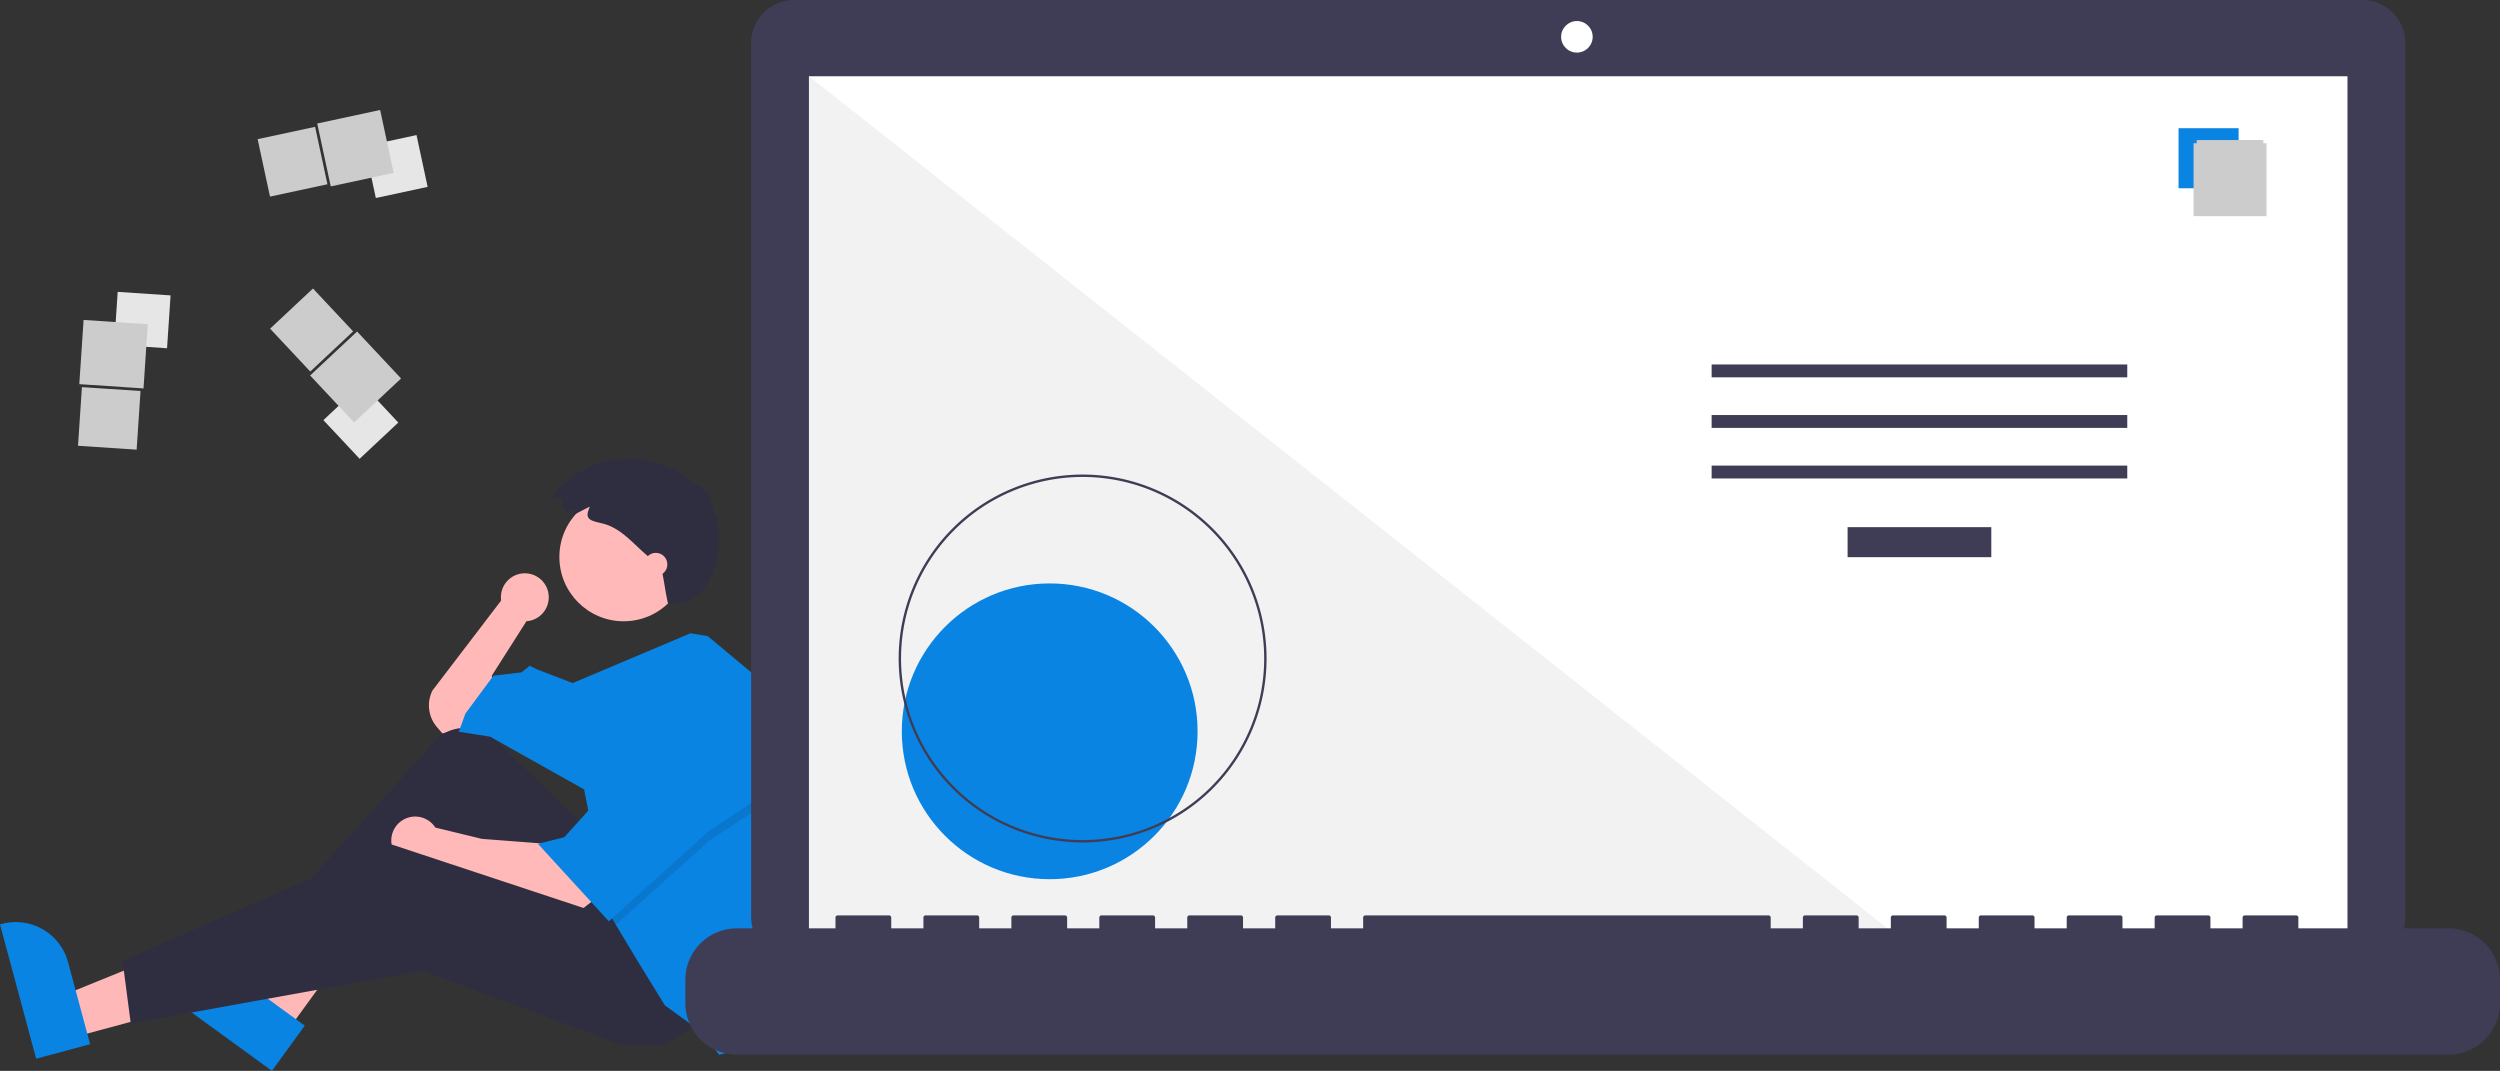 <svg width="1019.484" height="436.681" xmlns="http://www.w3.org/2000/svg">
 <rect width="100%" height="100%" fill="#333333" stroke="none"/>
 <g>
  <title>background</title>
  <rect x="-1" y="-1" width="1021.484" height="438.681" id="canvas_background" fill="none"/>
 </g>

 <g>
  <title>Layer 1</title>
  <path d="m223.77,243.614a9.751,9.751 0 1 0 -19.407,1.282l-28.014,36.686a13.583,13.583 0 0 0 1.836,14.914l2.198,2.564l10.083,-2.017l11.428,-10.083l-1.345,-11.428l14.117,-22.183l-0.018,-0.016a9.743,9.743 0 0 0 9.124,-9.719z" fill="#ffb9b9" id="svg_1"/>
  <polygon points="30.041 422.968 25.468 405.984 88.8 380.265 95.549 405.331 30.041 422.968" fill="#ffb8b8" id="svg_2"/>
  <path d="m14.744,431.732l-14.744,-54.762l0.693,-0.187a22.075,22.075 0 0 1 27.054,15.575l0,0.001l9.005,33.447l-22.008,5.925z" fill="#0984e3" id="svg_3"/>
  <polygon points="117.278 420.254 103.054 409.91 136.185 350.121 157.179 365.388 117.278 420.254" fill="#ffb8b8" id="svg_4"/>
  <path d="m110.879,436.681l-45.866,-33.355l0.422,-0.58a22.075,22.075 0 0 1 30.835,-4.87l0.001,0.001l28.013,20.372l-13.405,18.433z" fill="#0984e3" id="svg_5"/>
  <path d="m238.192,336.704l-35.795,-34.773a18.076,18.076 0 0 0 -23.668,-1.322l-67.586,75.084l6.05,9.411l64.533,-43.694l43.694,57.139l41.678,-20.838l-28.905,-41.006z" fill="#2f2e41" id="svg_6"/>
  <path d="m222.731,344.099l-26.217,-2.017l-18.986,-4.603a9.753,9.753 0 1 0 -1.85,12.656l-0.003,0.014l11.428,4.706l49.072,16.806l6.05,-4.706l-19.494,-22.855z" fill="#ffb9b9" id="svg_7"/>
  <polygon points="285.92 416.699 271.131 426.11 253.653 426.11 172.315 395.86 53.332 417.371 49.971 391.826 158.871 344.099 254.326 375.693 285.92 416.699" fill="#2f2e41" id="svg_8"/>
  <circle cx="254.326" cy="227.132" r="26.217" fill="#ffb9b9" id="svg_9"/>
  <path d="m322.159,331.804a150.631,150.631 0 0 1 -7.388,46.592l-1.963,6.037l-9.411,43.022l-10.083,2.689l-7.394,-9.411l-14.789,-10.755l-10.756,-17.478l-9.223,-15.367l-2.877,-4.8l-10.083,-50.416l-38.317,-21.511l-12.772,-2.017l2.689,-7.394l11.428,-15.461l11.428,-1.344l3.361,-2.689l2.689,1.344l14.823,5.71l48.057,-20.304l7.031,1.15l24.2,20.167a150.499,150.499 0 0 1 9.351,52.238z" fill="#0984e3" id="svg_10"/>
  <polygon points="314.825 325.949 289.281 342.754 251.153 377.131 248.276 372.332 240.209 331.999 242.226 331.999 263.065 293.683 314.825 325.949" opacity="0.1" id="svg_11"/>
  <polygon points="263.065 289.649 242.226 327.965 230.126 341.41 219.371 344.099 248.276 375.693 289.281 338.721 314.825 321.915 263.065 289.649" fill="#0984e3" id="svg_12"/>
  <path d="m233.935,207.639l-2.841,1.093a3.965,3.965 0 0 1 -1.06,-5.507q0.023,-0.034 0.047,-0.067l-5.249,-0.246a39.637,39.637 0 0 1 59.173,-4.77c0.239,-0.823 2.844,0.778 3.908,2.402c0.357,-1.339 2.8,5.135 3.664,9.712c0.4,-1.524 1.938,0.936 0.591,3.297c0.854,-0.125 1.239,2.059 0.578,3.276c0.934,-0.439 0.777,2.169 -0.236,3.911c1.333,-0.118 -0.114,27.331 -20.114,25.331c-1.392,-6.397 -1,-6 -2.64,-14.226c-0.763,-0.81 -1.599,-1.548 -2.433,-2.284l-4.513,-3.983c-5.247,-4.632 -10.021,-10.348 -17.011,-12.08c-4.804,-1.19 -7.841,-1.458 -5.223,-6.872c-2.365,0.987 -4.574,2.455 -6.961,3.372c0.032,-0.756 0.366,-1.603 0.319,-2.36z" fill="#2f2e41" id="svg_13"/>
  <circle cx="267.434" cy="230.157" r="4.706" fill="#ffb9b9" id="svg_14"/>
  <rect x="-175.662" y="605.822" width="21.61" height="21.61" transform="rotate(-86.19 -313.175,254.446) " fill="#e6e6e6" id="svg_15"/>
  <path d="m34.086,130.472l26.183,1.744l-1.744,26.183l-26.183,-1.744l1.744,-26.183zm23.225,28.989l-23.906,-1.592l-1.592,23.906l23.906,1.592l1.592,-23.906z" fill="#ccc" id="svg_16"/>
  <rect x="93.436" y="116.697" width="21.61" height="21.61" transform="rotate(-12.127 -147.572,-172.075) " fill="#e6e6e6" id="svg_17"/>
  <path d="m155.021,44.85l5.513,25.655l-25.655,5.513l-5.513,-25.655l25.655,-5.513zm-21.498,30.292l-5.033,-23.424l-23.424,5.033l5.033,23.424l23.424,-5.033z" fill="#ccc" id="svg_18"/>
  <rect x="-75.343" y="432.316" width="21.61" height="21.61" transform="rotate(-43.127 -301.946,39.642) " fill="#e6e6e6" id="svg_19"/>
  <path d="m163.557,154.337l-19.152,17.939l-17.939,-19.152l19.152,-17.939l17.939,19.152zm-37.038,-2.825l17.486,-16.379l-16.379,-17.486l-17.486,16.379l16.379,17.486z" fill="#ccc" id="svg_20"/>
  <path d="m963.277,0l-639.383,0a17.598,17.598 0 0 0 -17.599,17.598l0,356.252a17.599,17.599 0 0 0 17.599,17.599l639.383,0a17.599,17.599 0 0 0 17.599,-17.599l0,-356.252a17.599,17.599 0 0 0 -17.599,-17.598z" fill="#3f3d56" id="svg_21"/>
  <rect x="329.89" y="31.101" width="627.391" height="353.913" fill="#fff" id="svg_22"/>
  <circle cx="643.049" cy="15.014" r="6.435" fill="#fff" id="svg_23"/>
  <polygon points="777.858 385.015 329.89 385.015 329.89 31.102 777.858 385.015" fill="#f2f2f2" id="svg_24"/>
  <circle cx="428.058" cy="298.224" r="60.307" fill="#0984e3" id="svg_25"/>
  <path d="m441.483,343.551a75.016,75.016 0 1 1 75.016,-75.016a75.016,75.016 0 0 1 -75.016,75.016zm0,-149.051a74.035,74.035 0 1 0 74.035,74.035a74.035,74.035 0 0 0 -74.035,-74.035l0,-0z" fill="#3f3d56" id="svg_26"/>
  <rect x="753.437" y="214.97" width="58.605" height="12.246" fill="#3f3d56" id="svg_27"/>
  <rect x="697.991" y="148.627" width="169.497" height="5.248" fill="#3f3d56" id="svg_28"/>
  <rect x="697.991" y="169.246" width="169.497" height="5.248" fill="#3f3d56" id="svg_29"/>
  <rect x="697.991" y="189.866" width="169.497" height="5.248" fill="#3f3d56" id="svg_30"/>
  <rect x="888.401" y="52.282" width="24.492" height="24.492" fill="#0984e3" id="svg_31"/>
  <path d="m924.264,88.145l-29.74,0l0,-29.74l29.74,0l0,29.74zm-28.447,-31.033l27.154,0l0,2.586l-27.154,0l0,-2.586z" fill="#ccc" id="svg_32"/>
  <path d="m998.491,378.58l-61.229,0l0,-4.412a0.875,0.875 0 0 0 -0.875,-0.875l-20.993,0a0.875,0.875 0 0 0 -0.875,0.875l0,4.412l-13.12,0l0,-4.412a0.875,0.875 0 0 0 -0.875,-0.875l-20.993,0a0.875,0.875 0 0 0 -0.875,0.875l0,0l0,4.412l-13.121,0l0,-4.412a0.875,0.875 0 0 0 -0.875,-0.875l-20.993,0a0.875,0.875 0 0 0 -0.875,0.875l0,0l0,4.412l-13.121,0l0,-4.412a0.875,0.875 0 0 0 -0.875,-0.875l-20.993,0a0.875,0.875 0 0 0 -0.875,0.875l0,4.412l-13.121,0l0,-4.412a0.875,0.875 0 0 0 -0.875,-0.875l-20.993,0a0.875,0.875 0 0 0 -0.875,0.875l0,0l0,4.412l-13.121,0l0,-4.412a0.875,0.875 0 0 0 -0.875,-0.875l-20.993,0a0.875,0.875 0 0 0 -0.875,0.875l0,0l0,4.412l-13.121,0l0,-4.412a0.875,0.875 0 0 0 -0.875,-0.875l-164.444,0a0.875,0.875 0 0 0 -0.875,0.875l0,0l0,4.412l-13.121,0l0,-4.412a0.875,0.875 0 0 0 -0.875,-0.875l-20.993,0a0.875,0.875 0 0 0 -0.875,0.875l0,0l0,4.412l-13.121,0l0,-4.412a0.875,0.875 0 0 0 -0.875,-0.875l-20.993,0a0.875,0.875 0 0 0 -0.875,0.875l0,0l0,4.412l-13.121,0l0,-4.412a0.875,0.875 0 0 0 -0.875,-0.875l-20.993,0a0.875,0.875 0 0 0 -0.875,0.875l0,0l0,4.412l-13.121,0l0,-4.412a0.875,0.875 0 0 0 -0.875,-0.875l-20.993,0a0.875,0.875 0 0 0 -0.875,0.875l0,0l0,4.412l-13.121,0l0,-4.412a0.875,0.875 0 0 0 -0.875,-0.875l-20.993,0a0.875,0.875 0 0 0 -0.875,0.875l0,4.412l-13.121,0l0,-4.412a0.875,0.875 0 0 0 -0.875,-0.875l-20.993,0a0.875,0.875 0 0 0 -0.875,0.875l0,0l0,4.412l-40.236,0a20.993,20.993 0 0 0 -20.993,20.993l0,9.492a20.993,20.993 0 0 0 20.993,20.993l698.014,0a20.993,20.993 0 0 0 20.993,-20.993l0,-9.492a20.993,20.993 0 0 0 -20.993,-20.993z" fill="#3f3d56" id="svg_33"/>
 </g>
</svg>